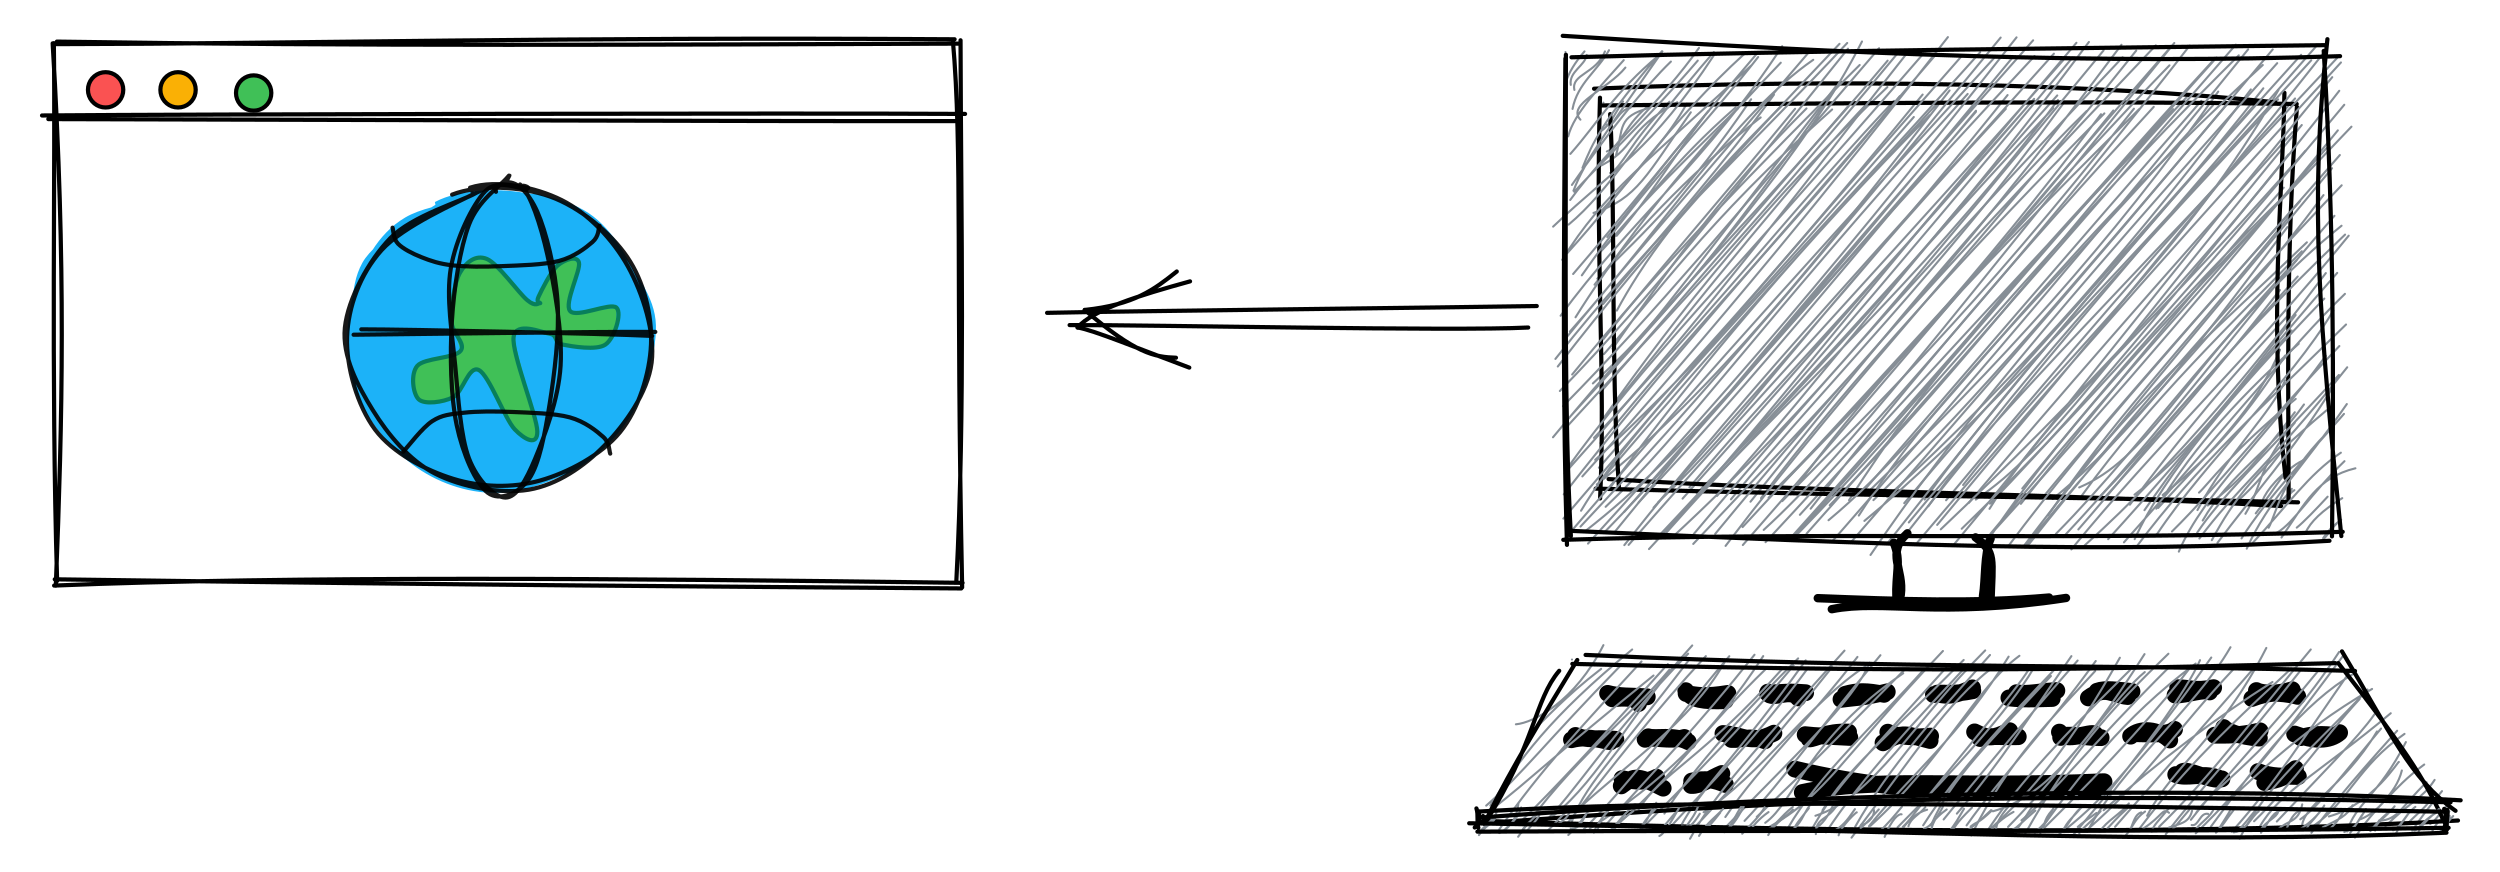 <svg version="1.1" xmlns="http://www.w3.org/2000/svg" viewBox="0 0 594.845 207.592" width="594.845" height="207.592">
  <!-- svg-source:excalidraw -->
  
  <defs>
    <style>
      @font-face {
        font-family: "Virgil";
        src: url("https://excalidraw.com/Virgil.woff2");
      }
      @font-face {
        font-family: "Cascadia";
        src: url("https://excalidraw.com/Cascadia.woff2");
      }
    </style>
  </defs>
  <g stroke-linecap="round"><g transform="translate(382.01 165.719) rotate(0 5.222 0.468)"><path d="M1.6 0.55 C3.35 0.39, 7.58 0.03, 7.87 1.68 M0.5 -0.74 C3.34 0.04, 5.83 -0.19, 9.94 0.08" stroke="#000000" stroke-width="4" fill="none"></path></g></g><g stroke-linecap="round"><g transform="translate(460.267 165.05) rotate(0 4.454 -0.491)"><path d="M-0.23 0.22 C2.37 -0.19, 2.45 1.63, 9.07 -1.38 M0.68 -0.13 C2.47 -0.21, 4.53 0.22, 9.14 -0.7" stroke="#000000" stroke-width="4" fill="none"></path></g></g><g stroke-linecap="round"><g transform="translate(420.135 165.05) rotate(0 4.948 0.316)"><path d="M0.4 -0.14 C1.59 1.66, 5.88 -1.4, 7.7 1.01 M0.5 -0.36 C2.64 0.1, 3.91 -0.68, 9.5 -0.23" stroke="#000000" stroke-width="4" fill="none"></path></g></g><g stroke-linecap="round"><g transform="translate(498.392 164.381) rotate(0 3.699 0.693)"><path d="M-1.49 1.68 C2.63 -1.36, 4.17 1.02, 7.87 1.35 M0.58 0.08 C2.46 -0.63, 5.49 -0.16, 8.89 0.14" stroke="#000000" stroke-width="4" fill="none"></path></g></g><g stroke-linecap="round"><g transform="translate(401.407 165.719) rotate(0 4.719 -0.168)"><path d="M-0.29 -1.38 C1.07 0.84, 3.99 1.19, 9.1 1 M-0.22 -0.7 C2.58 -0.25, 4.42 0.12, 9.73 -0.74" stroke="#000000" stroke-width="4" fill="none"></path></g></g><g stroke-linecap="round"><g transform="translate(479.664 165.05) rotate(0 4.035 0.262)"><path d="M-1.67 1.01 C2.16 1.49, 7.04 1.14, 8.64 1.15 M0.13 -0.23 C2.41 0.28, 6.14 -0.6, 9.74 -0.74" stroke="#000000" stroke-width="4" fill="none"></path></g></g><g stroke-linecap="round"><g transform="translate(439.532 165.05) rotate(0 4.013 0.436)"><path d="M-1.49 1.35 C1.86 0.9, 3.52 1.05, 9.52 -0.44 M-0.47 0.14 C2.47 -0.69, 4.59 -0.69, 8.75 0.16" stroke="#000000" stroke-width="4" fill="none"></path></g></g><g stroke-linecap="round"><g transform="translate(517.789 164.381) rotate(0 4.329 0.119)"><path d="M-0.26 1 C2.59 1.02, 6.78 -0.58, 7.96 0.26 M0.37 -0.74 C2.95 -0.77, 4.54 0.13, 8.92 -0.76" stroke="#000000" stroke-width="4" fill="none"></path></g></g><g stroke-linecap="round"><g transform="translate(536.517 165.05) rotate(0 4.736 0.106)"><path d="M-0.72 1.15 C3.64 -0.54, 5.57 0.16, 8.9 -0.94 M0.37 -0.74 C2.34 0.31, 5.45 -0.61, 10.19 0.64" stroke="#000000" stroke-width="4" fill="none"></path></g></g><g stroke-linecap="round"><g transform="translate(392.043 175.751) rotate(0 4.517 0.144)"><path d="M0.15 -0.44 C1.9 0.15, 6.15 -1.06, 9.64 0.73 M-0.61 0.16 C1.63 -0.61, 4.98 0.79, 8.72 -0.28" stroke="#000000" stroke-width="4" fill="none"></path></g></g><g stroke-linecap="round"><g transform="translate(375.322 175.751) rotate(0 3.871 -0.006)"><path d="M-1.41 0.26 C2.92 -0.9, 7.05 0.78, 7.89 0.75 M-0.45 -0.76 C2.9 0.61, 3.49 -0.32, 9.15 0.16" stroke="#000000" stroke-width="4" fill="none"></path></g></g><g stroke-linecap="round"><g transform="translate(470.3 175.083) rotate(0 4.725 -0.291)"><path d="M-0.47 -0.94 C2.87 0.71, 3.7 0.72, 7.88 -1.22 M0.83 0.64 C2.32 -0.13, 5.72 0.31, 9.92 0.2" stroke="#000000" stroke-width="4" fill="none"></path></g></g><g stroke-linecap="round"><g transform="translate(430.168 175.083) rotate(0 4.662 -0.088)"><path d="M0.28 0.73 C1.47 0.84, 4.4 -1.13, 9.68 -0.89 M-0.65 -0.28 C1.83 0.03, 4.65 0.07, 9.97 0.38" stroke="#000000" stroke-width="4" fill="none"></path></g></g><g stroke-linecap="round"><g transform="translate(508.425 174.414) rotate(0 3.756 0.396)"><path d="M-1.47 0.75 C0.86 -1.29, 5 -0.97, 7.84 1.66 M-0.22 0.16 C4 0.26, 7.5 0.44, 8.98 -0.87" stroke="#000000" stroke-width="4" fill="none"></path></g></g><g stroke-linecap="round"><g transform="translate(411.44 175.751) rotate(0 4.58 -0.395)"><path d="M-1.48 -1.22 C3.49 -0.97, 4.83 1.59, 10.64 -1.3 M0.55 0.2 C3.13 0.35, 4.67 -0.9, 8.49 0.51" stroke="#000000" stroke-width="4" fill="none"></path></g></g><g stroke-linecap="round"><g transform="translate(489.697 175.083) rotate(0 5.278 -0.23)"><path d="M0.32 -0.89 C1.66 1.78, 7.64 -1.17, 8.79 -0.43 M0.61 0.38 C2.59 -0.91, 5.06 0.47, 10.24 0.43" stroke="#000000" stroke-width="4" fill="none"></path></g></g><g stroke-linecap="round"><g transform="translate(449.565 175.083) rotate(0 4.14 0.396)"><path d="M-1.52 1.66 C3.48 -1.21, 3.83 -0.34, 9.68 1.11 M-0.38 -0.87 C2.14 0.43, 6.89 0.36, 9.8 0.06" stroke="#000000" stroke-width="4" fill="none"></path></g></g><g stroke-linecap="round"><g transform="translate(527.822 174.414) rotate(0 4.534 -0.041)"><path d="M1.28 -1.3 C1.79 -0.6, 5.04 0.94, 9.76 1.21 M-0.87 0.51 C4.06 0.61, 6.82 0.24, 9.94 -0.52" stroke="#000000" stroke-width="4" fill="none"></path></g></g><g stroke-linecap="round"><g transform="translate(546.55 175.083) rotate(0 4.779 0.029)"><path d="M-0.57 -0.43 C3.95 1.24, 7.68 1.34, 10.13 -0.76 M0.87 0.43 C2.38 -0.04, 4.45 -0.62, 8.59 -0.15" stroke="#000000" stroke-width="4" fill="none"></path></g></g><g stroke-linecap="round"><g transform="translate(402.076 185.784) rotate(0 4.386 -0.314)"><path d="M0.31 1.11 C2.56 1.26, 5.09 -0.72, 7.62 -1.74 M0.44 0.06 C3.89 -0.61, 5.86 -0.24, 8.46 0.87" stroke="#000000" stroke-width="4" fill="none"></path></g></g><g stroke-linecap="round"><g transform="translate(385.355 185.784) rotate(0 5.388 0.444)"><path d="M0.4 1.21 C3.36 -0.87, 3.44 -1.85, 10.38 1.75 M0.58 -0.52 C2.47 -0.16, 5.58 0.85, 8.8 -0.86" stroke="#000000" stroke-width="4" fill="none"></path></g></g><g stroke-linecap="round"><g transform="translate(518.458 184.447) rotate(0 4.729 0.004)"><path d="M0.76 -0.76 C1.62 -1.86, 7.74 1.63, 10.23 0.88 M-0.77 -0.15 C1.97 0.97, 5.18 -0.76, 9.34 0.64" stroke="#000000" stroke-width="4" fill="none"></path></g></g><g stroke-linecap="round"><g transform="translate(430.765 186.717) rotate(0 33.071 -0.934)"><path d="M-3.72 -3.72 C27.46 3.77, 52.46 1.38, 69.63 1.01 M-1.93 1.85 C15.77 -1.97, 33.9 0.87, 69.86 -0.72" stroke="#000000" stroke-width="4" fill="none"></path></g></g><g stroke-linecap="round"><g transform="translate(537.855 184.447) rotate(0 4.223 0.099)"><path d="M1.01 1.75 C3.3 1.05, 4.98 1.33, 8.32 -1.55 M-0.57 -0.86 C2.64 0.46, 5.55 0.17, 9.01 0.31" stroke="#000000" stroke-width="4" fill="none"></path></g></g><g stroke-linecap="round"><g transform="translate(352.864 194.17) rotate(0 115.972 -17.877)" fill-rule="evenodd"><path d="M21.17 -37.24 C21.17 -37.24, 21.17 -37.24, 21.17 -37.24 M21.17 -37.24 C21.17 -37.24, 21.17 -37.24, 21.17 -37.24 M7.83 -21.83 C12.08 -22.21, 21.89 -27.27, 28.65 -40.67 M11.85 -20.29 C14.82 -23.03, 19.27 -28.2, 28.11 -35.02 M1.75 -2.49 C8.38 -13.06, 15.86 -23.58, 35.49 -39.63 M0.76 -2.48 C9.12 -9.75, 15.36 -18.04, 32.58 -35.64 M1.6 -1.18 C12.62 -9.78, 13.85 -11.81, 40.57 -33.44 M3.86 3.19 C13.58 -10.84, 24.28 -22.28, 37.71 -36.77 M8.36 4.92 C21.08 -13.24, 34.9 -23.49, 44.34 -34.79 M9.22 1.09 C16.45 -6.02, 27.08 -17.3, 43.97 -36.17 M16.71 -0.03 C27.97 -9.09, 35.2 -24.63, 49.78 -40.59 M14.03 2.09 C22.24 -5.86, 28.7 -17.74, 48.81 -38.63 M20.77 2.42 C23.67 -6.84, 30.14 -12.43, 49.34 -37.58 M19.92 1.95 C30.8 -11.86, 40.69 -24.78, 53.02 -38.05 M21.81 -0.89 C34.35 -12.59, 49.31 -22.28, 57.41 -36.47 M24.01 3.1 C36.53 -9.24, 45.11 -22.29, 58.6 -38.03 M25.42 2.93 C42.17 -7.65, 54.94 -19.93, 66.67 -38.06 M29.5 1.79 C40.75 -10.79, 51.08 -21.37, 64.6 -38.38 M37.04 -1.57 C42.25 -10.06, 52.27 -13.67, 71.07 -34.88 M32.74 1.27 C44.75 -8.95, 53.06 -21.26, 67.53 -35.23 M43.16 -0.58 C44.84 -3.32, 52.12 -14.73, 74.98 -37.51 M37.78 3 C51.38 -10.8, 60.8 -20.19, 73.91 -35.79 M46.93 2.65 C51.31 -5.9, 60.86 -14.77, 76.78 -37.04 M43.45 3.82 C53.97 -7.67, 64.53 -17.86, 77.35 -35.24 M49.26 5.4 C55.08 -5.27, 64.44 -15.41, 86.01 -39.36 M49.9 3.17 C61.02 -8.54, 68.04 -16.73, 83.09 -35.44 M52.49 -0.91 C65.69 -9.38, 77.79 -27.09, 91 -35.62 M57.66 0.23 C66.24 -12.34, 77.8 -23.01, 89.09 -37.86 M57.45 2.95 C72.89 -13.17, 88.7 -27.72, 91.96 -36.51 M62.23 1.15 C71.65 -8.72, 79.17 -19.9, 94.56 -38.27 M67.15 1.61 C74.08 -3.31, 77.27 -18.41, 99.98 -33.97 M65.14 0.19 C77.7 -11.59, 86.23 -20.73, 100.4 -34.91 M67.86 2.72 C81.43 -4.67, 85.66 -14.23, 109.43 -39.27 M72.48 2.97 C79.91 -9.88, 93.44 -21.96, 105.01 -34.99 M80.78 -1.37 C86.64 -11.15, 94.84 -17.53, 114.37 -37.14 M77.99 3.59 C83.73 -6.91, 89.27 -11.98, 110.17 -35.27 M79.1 -0.07 C93.04 -4.51, 102.48 -22.52, 119.49 -39.41 M81.6 3.89 C90.4 -9.51, 103.76 -23.56, 115.42 -36.12 M87.69 5.14 C102.11 -13.79, 110.55 -27.26, 121.28 -35.36 M88.54 2.57 C96.8 -12.13, 108.17 -24.2, 120.63 -38.32 M92.18 2.33 C109.15 -13.01, 117.4 -30.69, 127.63 -38.13 M91.84 2.41 C101.2 -9.29, 113.57 -19, 125.06 -37.93 M98.62 2.7 C111.68 -10.38, 125.31 -25.43, 130.94 -35.05 M99.44 3.45 C112.38 -13.19, 126.66 -29.52, 129.92 -35 M106.57 2.26 C111.27 -8.87, 120.84 -17.88, 135.13 -33.31 M104.73 2.21 C113.11 -10.93, 125.33 -23.62, 136.8 -35.73 M112.75 -0.58 C122.65 -11.92, 131.59 -26.04, 140 -38.05 M109.6 0.81 C117.97 -9.49, 127.25 -20.82, 141.48 -37 M116.17 4.62 C125.07 -13.59, 136.32 -24.2, 145.67 -34.52 M115.06 2.22 C123.26 -9.38, 133.92 -20.46, 145.79 -36.89 M121.06 2.73 C130.48 -5.8, 139.64 -16.42, 151.53 -37.67 M119.57 4.17 C126.36 -6.19, 134.62 -15.7, 154.01 -34.81 M121.32 -1.13 C131.67 -4.02, 140.92 -12.6, 157.4 -38.53 M124.93 2.58 C139.4 -12.09, 151.39 -29.41, 157.46 -34.26 M128.91 4.35 C139.19 -14.13, 150.06 -26.16, 163.08 -38.62 M128.13 1.02 C136 -5.56, 143.97 -16.22, 163.52 -35.7 M132.8 3.02 C141.74 -9.22, 152.13 -23.3, 169.57 -36.28 M133.71 2.64 C149.5 -12.88, 161.88 -26.85, 168.22 -35.27 M140.13 4.86 C156.66 -14.63, 167.68 -30.2, 170.6 -37.09 M138.39 3.34 C148.26 -4.45, 157.28 -15.01, 173.28 -37.72 M143.82 3.66 C151.54 -11.36, 169.42 -25.51, 177.85 -40.17 M144.06 2.98 C157.1 -8.27, 165.47 -21.07, 178.71 -35.1 M147.67 -1.39 C160.98 -13.21, 174.68 -23.59, 187.84 -31.9 M150.39 2.56 C163.34 -12.2, 173.72 -24.07, 183.19 -34.94 M158.02 -0.07 C164.49 -12.41, 175.26 -18.18, 186.38 -40 M155.89 3.39 C163.82 -7, 169.33 -13.92, 191.9 -34.72 M160.88 2.53 C173.06 -9.19, 183.78 -23.92, 196.95 -39.63 M162.45 4.33 C170.44 -6.23, 179.95 -16.04, 194.4 -34.49 M169.51 -0.45 C172.71 -6.24, 187.94 -14.87, 203.7 -39.05 M168.43 0.89 C175.72 -8.48, 189.51 -23.13, 199 -34.89 M169.59 4.1 C182.21 -8, 193.3 -22.86, 204.55 -37.99 M173.18 2.53 C184.87 -13.34, 195.04 -26.77, 207.37 -34 M174.81 -1.22 C181.87 -7.47, 192.88 -19.39, 211.54 -30.24 M178.17 3.72 C188.79 -8.17, 195.96 -19.6, 206.26 -34.37 M180.03 5.38 C186.33 -7.52, 197.13 -15.57, 210.45 -30.11 M183.47 1.24 C192.88 -7.94, 199.92 -18.44, 208.6 -27.86 M184.87 2.46 C189.38 -5.6, 200.05 -11.05, 215.98 -24.46 M188.88 1.3 C198.78 -9.22, 208.42 -18.84, 212.11 -24.21 M194.88 2.99 C194.51 -2.36, 204.6 -6.59, 212.71 -20.13 M194.47 0.78 C198.71 -2.26, 202.27 -7.07, 213.68 -20.82 M197.11 3.98 C201.46 -1.6, 204.22 -5.54, 217.51 -20.3 M197.63 2.33 C206.02 -3.49, 208.13 -11.86, 219.26 -19.55 M201.27 0.1 C211.83 -2.83, 218.1 -13.62, 217.91 -12.85 M205.64 3.67 C207.34 -2.76, 213.12 -4.82, 219.58 -17.6 M207.47 5.13 C212.43 -2.52, 217.1 -4.83, 218.63 -10.84 M208.79 0.76 C213.86 -1.24, 215.73 -6.26, 223.95 -12.26 M214.73 2.43 C220.59 -3.43, 223.55 -4.11, 226.42 -8.6 M213.18 1.1 C217.71 1.04, 218.67 -2.49, 224.51 -8.03 M221.08 3.47 C223.42 0.08, 224.52 -1.44, 228.18 -5.93 M220.06 1.74 C221.85 -0.23, 224.98 -2.54, 225.98 -4.77 M225.88 3.55 C227.36 0.78, 228.08 0.89, 229.94 -1.14 M225.38 1.87 C226.75 0.99, 226.79 0.32, 229.45 -2.58" stroke="#868e96" stroke-width="0.5" fill="none"></path><path d="M1.57 1.59 C47.99 -1.57, 93.65 -6.46, 230.22 -3.28 M-0.04 1.15 C91.01 4.22, 180.55 4.17, 231.98 1.06 M231.4 -1.25 C220.57 -8.84, 215.72 -20.34, 204.38 -39.18 M228.76 1.5 C225.03 -6.67, 221.31 -13.79, 203.5 -36.39 M207.48 -34.52 C153.04 -36.14, 99.68 -34.89, 24.41 -38.34 M202.8 -36.38 C160.77 -35.44, 117.92 -33.67, 21.26 -36.21 M18.13 -34.56 C12.21 -27.56, 12.52 -17.37, 0.36 1.88 M22.43 -37.13 C15.16 -25.2, 6.47 -10.94, 1.29 -0.21 M0 0 C0 0, 0 0, 0 0 M0 0 C0 0, 0 0, 0 0" stroke="#000000" stroke-width="1" fill="none"></path></g></g><g stroke-linecap="round" transform="translate(351.577 192.473) rotate(0 115.379 2.341)"><path d="M0 0 C0 0, 0 0, 0 0 M0 0 C0 0, 0 0, 0 0 M0.32 6.23 C2.55 2.97, 4.5 3.67, 4.39 0.58 M0.54 5.42 C1.72 3.99, 4.31 2.13, 4.58 0.55 M5.15 5.74 C8.58 4.11, 9.38 1.23, 9.7 -1.23 M6.01 5.45 C7.73 3.45, 9.54 2.64, 10.37 -0.35 M10.67 5.03 C12.03 2.79, 15.47 1.15, 14.23 -0.22 M11.62 5.43 C13.25 3.2, 14.51 2.52, 14.97 0.63 M17.79 3.83 C17.18 4.44, 20.82 3.29, 21.8 0.94 M16.64 5.22 C17.61 4.3, 19.58 2.18, 21.6 0.06 M22.16 4.7 C23.78 4.74, 24.39 4, 25.88 1.18 M21.58 6.21 C23 4.89, 24.33 3.5, 26.38 0.46 M28.68 5.44 C28.39 3.19, 30.21 1.46, 31.06 0.52 M27.67 5.64 C28.41 3.2, 30.53 1.4, 31.22 -0.25 M31.67 4.97 C32.72 4.35, 33.71 2.25, 37.44 -1.09 M32.33 5.16 C33.09 3.69, 35.29 1.75, 37.07 0.5 M37.76 4.24 C40.13 4.29, 39.72 3.14, 42.5 -1.47 M38.51 5.26 C39.4 3.08, 41.03 1.39, 42.85 -0.55 M43.25 6.44 C44.6 5.83, 46.14 2.85, 47.88 -0.13 M43.08 5.35 C44.24 4.47, 46.37 1.54, 47.1 0.91 M48.62 3.92 C50.11 4.99, 51.21 3.78, 52.87 1.14 M49.03 5.18 C50.31 2.9, 51.49 2.05, 52.51 -0.72 M52.69 6.42 C54.33 3.43, 57.25 1.41, 58.4 -0.01 M53.84 4.99 C54.46 4.87, 55.81 3.36, 57.73 0.89 M58.72 5.55 C60.5 4.18, 60.98 1.94, 63.3 -1.43 M58.85 5.5 C61.27 3.42, 62.22 1.47, 63.32 -0.55 M62.96 5.9 C64.79 3.96, 67.47 1.37, 68.28 -0.41 M64.69 5.22 C65.42 4.33, 66.61 2.57, 69.22 0.75 M69.15 6.22 C70.91 3.05, 73.83 1.54, 75.04 0.17 M69.42 4.67 C70.57 4.26, 72.05 1.84, 75.01 -0.49 M74.34 5.38 C77.1 3.58, 77.32 1.48, 79.03 -0.84 M75.14 5.12 C75.61 3.68, 76.96 2.21, 78.81 -0.15 M80.48 5.99 C80.38 2.1, 83.11 2.8, 85.32 -0.63 M80.57 4.36 C80.94 4.34, 82.83 3.14, 84.58 -0.87 M85.9 6.28 C86.43 4.12, 90.39 0.45, 90.22 0.83 M84.8 5.27 C86.95 3.92, 87.63 3.16, 89.78 0.05 M91.31 3.74 C92.05 3.93, 94.44 2.35, 94.31 0.29 M91.14 4.56 C92.04 3.86, 93.67 2.11, 95.46 0.12 M96.85 6.66 C98.5 2.41, 100.28 1.04, 100.88 1.29 M95.46 5.59 C97.97 3.12, 99 1.85, 100.96 -0.53 M102.51 4.13 C103.08 2.1, 104.98 1.52, 106.54 -0.43 M101.16 4.29 C102.84 2.63, 104.4 0.88, 106.96 0.19 M107.96 5.54 C107.96 2.69, 110.6 0.69, 110.88 -1.16 M106.2 4.73 C108.35 3.9, 108.12 2.62, 111.61 0.13 M112.33 5.78 C114 4.06, 113.3 3.93, 117.63 -0.31 M111.82 5.85 C113.83 3.44, 114.39 2.17, 115.74 -0.03 M117.33 4.18 C119.07 2.79, 118.82 3.76, 122.36 0.38 M116.94 4.86 C118.24 3.78, 119.2 3.17, 122.18 0.29 M123.26 5.24 C123.57 3.48, 123.84 2.28, 126.72 -1.05 M121.83 5.5 C123.13 3.8, 124.82 2.2, 127.51 0.71 M127.45 4.79 C128.02 4.83, 129.73 2.93, 132.7 0.41 M127.66 5.48 C129.4 3.83, 130.73 1.06, 132.13 -0.69 M133.86 5.72 C135.15 4.14, 134.37 2.87, 136.75 0.24 M132.61 5.71 C133.7 4.34, 135.54 3.49, 137.05 -0.3 M138.13 6.23 C140.43 4.49, 141.78 0.61, 144.33 -0.78 M139.16 5.42 C140.45 2.66, 141.55 2.18, 143.48 -0.17 M142.8 4.28 C143.7 3.4, 145.71 2.11, 147.25 0.96 M143.15 5.79 C144.37 4.02, 145.91 3.26, 148.24 0.54 M147.96 5.49 C149.71 2.79, 152.97 1.23, 154.96 -1.3 M149.51 5.02 C150.85 3.64, 151.94 2.24, 154.5 -0.04 M155.22 5.17 C156.08 3.12, 156.45 1.23, 157.92 0.83 M154.3 6.2 C155.89 4.38, 156.28 2.4, 158.81 0.62 M158.45 4.63 C163.01 1.66, 162.94 -0.37, 164.51 0.92 M160.41 5.38 C160.87 3.81, 161.76 3.16, 164.62 -0.33 M164.5 4.43 C167.12 3.49, 169.27 3.39, 170 0.45 M165.26 5.02 C166.53 3.61, 167.68 2.12, 169.34 0.2 M169.9 3.84 C171.58 4.22, 171.85 0.78, 173.8 1.18 M170.85 4.88 C172.1 3.22, 174.67 1.59, 175.09 0.04 M176.06 5.31 C177.45 2.9, 178.53 1.46, 179.29 -0.07 M175.68 5.65 C177.42 3.91, 177.88 2.81, 179.86 0.31 M179.93 5.57 C182.98 5.16, 184.08 1.93, 185.86 0.56 M180.62 5.47 C182.98 3.15, 183.01 2.71, 185.54 -0.2 M186.4 5.66 C188.88 2.11, 189.35 0.59, 191.54 0.28 M186.36 4.93 C187.43 3.04, 190.25 1.98, 190.46 0.68 M190.55 4.8 C192.79 2.64, 195.36 3.29, 196.21 -1.08 M192.38 5 C193.25 2.78, 194.05 0.97, 196.02 0.17 M195.66 4.9 C198.88 2.74, 200.53 0.77, 201.45 -0.81 M197.14 5.02 C197.62 3.65, 198.17 3.52, 200.64 0.4 M201.08 4.39 C204.86 2.52, 206.97 1.61, 208.19 -0.86 M202.63 4.86 C204.18 3.6, 205.15 2.14, 206.35 0.03 M206.22 5.48 C209.39 4.37, 209.07 3.2, 210.89 0.86 M207.62 5.7 C208.64 4.29, 209.9 2.46, 211.39 0.03 M212.43 5.28 C213.33 3.99, 215.71 1.47, 217.62 0.1 M213.55 5.16 C213.48 3.24, 215.84 2.34, 218.19 -0.62 M218.55 5.83 C219.69 3.39, 219.42 4.05, 221.86 0.58 M217.83 5.09 C219.84 4.24, 220.72 1.27, 223.13 -0.49 M222.84 5.15 C223.8 5.16, 224.25 3.26, 228.16 0.85 M223.91 5.34 C224.99 3.16, 227.74 1.1, 228.75 0.02 M229.41 4.77 C230.25 4.72, 231.42 2.9, 231.27 1.61 M228.87 5.74 C229.54 4.3, 230.81 3.21, 232.13 1.7" stroke="#868e96" stroke-width="0.5" fill="none"></path><path d="M0.23 2.09 C88.88 -4.65, 180.98 -5.12, 233.9 -2.05 M0.42 0.62 C47.39 -2.09, 97.28 -1.6, 229.98 0.66 M229.99 -0.01 C230.42 1.19, 230.7 2.76, 229.85 5.11 M230.73 0.19 C231.01 1.51, 230.39 2.46, 230.66 4.88 M230.53 5.66 C165.19 8.52, 106.34 5.21, -2 3.41 M231.04 4.49 C155.84 5.7, 78.13 4.95, -0.04 5.41 M-0.68 4.42 C0.93 3.24, 0.15 3.17, 0.36 0.57 M0.18 4.49 C-0.25 3.29, 0.24 1.45, -0.28 -0.12" stroke="#000000" stroke-width="1" fill="none"></path></g><g stroke-linecap="round" transform="translate(381.509 24.421) rotate(0 81.768 46.653)"><path d="M0 0 C0 0, 0 0, 0 0 M0 0 C0 0, 0 0, 0 0 M0.61 5.22 C3.27 5.48, 3.04 2.02, 6.47 1.2 M-0.75 6.89 C1.73 5.33, 2.45 2.96, 4.67 -0.29 M3.02 12.46 C4.82 6.01, 3.25 3.37, 11.01 1.22 M0.82 11.62 C4.45 10.31, 5.03 4.93, 11.36 0.28 M-1.75 15.56 C8.1 11.09, 4.9 6.77, 17.58 -0.1 M1.61 16.74 C4.53 15.34, 6.09 9.74, 15.71 -0.21 M-2.36 26.24 C8.12 22.85, 10.32 17.13, 20.8 2.3 M-0.64 25.94 C8.4 15.94, 15.65 7.88, 19.81 0.28 M3.15 31.68 C11.03 22.58, 17.4 11.88, 23.9 3.39 M0.91 31.96 C7.39 24.49, 12.03 17.19, 24.99 1.99 M0.02 34.61 C9.14 24.18, 12.19 20.64, 32.01 1.35 M-0.93 35.76 C10.05 24.07, 16.06 14.61, 31.48 1.13 M-2.11 43.32 C8.25 29.4, 23.73 14.1, 37.42 3.52 M-1.44 41.88 C10.43 30.25, 20.1 21.21, 35.15 -0.8 M3.2 49.48 C8.79 39.13, 18.81 23.96, 43.2 0.01 M-0.06 47.91 C14.2 30.94, 29.19 14.02, 40.58 -1.89 M2.17 58.56 C18.19 35.76, 30.16 19.47, 48.32 1.38 M-0.05 56.34 C13.78 38.96, 23.29 28.64, 45.61 1.46 M1.94 63.45 C13.24 51.48, 20.96 40.55, 55.28 -3.83 M0.12 59.84 C11.42 47.24, 24.14 28.48, 54.42 1.63 M-2.5 66.81 C14.77 50.88, 27.13 36.34, 55.22 -3.35 M-0.88 69.13 C18.15 47.49, 35.45 27.09, 58.07 1.05 M0.12 74.96 C17.93 49.78, 38.91 23.47, 67.57 -3.7 M0.66 74.45 C23.17 46.11, 48.1 15.38, 63.59 -0.67 M-2.23 79.77 C28.55 46.86, 51.02 18.5, 69.17 -0.42 M-0.68 81.01 C20.32 54.83, 45.63 29.04, 70.51 -1.52 M-1.95 84.99 C18.7 66.22, 36.01 46.87, 73.86 3.42 M-1.07 86.87 C15.5 67.67, 33.17 50.34, 75.96 -1.92 M1.35 91.95 C22.34 63.29, 48.94 31.95, 77.67 2.96 M-0.84 90.21 C17.15 69.38, 34.23 48.98, 79.19 0.46 M-1.56 90.84 C26.13 68.75, 50.61 38.03, 82.37 -2.9 M0.53 96.17 C19.35 78.46, 34.37 55.95, 86.67 -2.07 M4.93 97.4 C35.91 62.49, 57.89 38.02, 88.65 2.16 M8.38 95.13 C35.35 66.35, 62 33.65, 88.65 1.93 M13.03 95.06 C34.15 75.2, 44.1 57.36, 95.74 1.49 M11.94 96.36 C43.48 61.2, 74.28 25.6, 96.17 -1.8 M20.47 91.53 C39.82 68.42, 56.74 52.03, 102.49 -0.89 M18.84 94.22 C49.66 59.8, 82.05 22.07, 101.71 0.03 M22.26 92.91 C53.42 61.39, 85.42 23.93, 107.06 1.3 M22.17 93.79 C51.08 63.94, 80.65 36.14, 108.16 -0.61 M27.03 93.58 C52.35 65.2, 74.99 34.81, 107.99 -1.71 M30.35 94.39 C52.97 66.86, 80.44 39.79, 109.47 0.15 M37.5 94.11 C58.07 66.6, 89.01 33.07, 119.2 2.56 M35 94.95 C62.09 61.15, 93.16 23.18, 114.99 1.99 M41.39 91.57 C62.14 70.91, 89.61 41, 118.39 2.76 M39.3 94 C64.4 68.68, 89.25 41.44, 121.33 1.87 M44.58 93.21 C60.01 71.91, 81.42 47.07, 127.44 1.59 M42.56 94.81 C64.52 72.29, 87.16 50.91, 126.23 1.44 M46.75 98.07 C78.32 63.24, 110.01 29.01, 135.38 2.14 M49.31 96.62 C73.33 65.77, 98.07 36.76, 130.95 1 M58.45 94.59 C76.94 65.53, 101.08 37.89, 135.53 1.54 M53.86 95.8 C87.57 61.36, 116.09 22.39, 138.8 -1.33 M60.77 98.25 C78.16 71.09, 99.8 51.12, 145.08 0.59 M61.34 93.05 C84.29 66.58, 111.66 34.61, 142.27 -0.43 M62.46 93.17 C94.22 62.28, 120.51 33.75, 146.29 -2.63 M64.25 94.58 C84.48 74.99, 102.87 54.17, 149.53 -0.94 M67.54 93.79 C100.07 64.22, 128.82 30.61, 154.05 -3.14 M71.58 95.3 C96.19 65.99, 124.95 35, 155.53 -0.16 M76.43 94.44 C100.43 61.44, 131.06 29.77, 157.02 -3.41 M77.32 96.02 C102.55 60.73, 131.35 31.03, 160.54 -0.78 M85.59 90.98 C109.71 59.95, 138.9 35.3, 160.62 -3 M81.54 94.61 C107.28 63.7, 136.04 30.25, 164.57 -0.99 M88.61 94.45 C106.24 82.61, 119.84 61.49, 166.17 5.33 M86.96 95.21 C107.63 70.75, 131.58 43.24, 163.98 7.01 M91.87 96.65 C106.92 72.45, 124.25 60.09, 167.05 11.45 M91.99 95.42 C119.18 67.33, 142.99 36.87, 163.01 12.34 M99.67 91.81 C118.58 68.89, 134.18 49.12, 163.24 21 M99.33 95.46 C122.1 66.72, 147.81 36.11, 161.87 20.23 M105.8 98.19 C121.65 75.22, 133.31 63.72, 163.03 27.3 M104.99 93.4 C116.86 78.99, 132.38 61.04, 165.77 23.42 M110.73 91.71 C125.65 71.24, 148.02 51.92, 167.38 33.24 M106.89 94.31 C126.05 78.72, 140.31 59.11, 162.76 29.61 M113.21 91.56 C129.19 84.77, 136.15 67.52, 164.89 37.56 M113.88 93.44 C130.07 71.06, 149.99 52.06, 166.18 35.37 M119.36 93.87 C136.46 75.21, 153.54 54.13, 160.96 44.59 M118.35 93.49 C127.08 84.65, 137.55 71.81, 165.21 41.37 M126.37 93.28 C140.62 82.51, 152.98 65.54, 164.71 50.53 M125.27 95.66 C133.65 84.77, 142.69 72.32, 163.24 50.28 M131.55 96.61 C138.52 84.87, 148.7 72.3, 165.44 57.37 M128.74 96.97 C135.16 87.8, 142.41 77.42, 163.76 54.21 M132 96.44 C145.37 81.85, 155.37 72.74, 160.99 58.8 M133.07 93.36 C145.32 83.71, 154.2 72.95, 162.17 60.2 M141.72 92.79 C143.73 91.03, 149.39 83.01, 164.73 70.49 M141.35 96.94 C148.67 83.24, 159.2 73.55, 162.21 66.06 M142.6 99.43 C148.75 88.61, 159.5 82.18, 166.69 71.82 M143.81 95.86 C151.1 90.21, 155.09 86.17, 164.51 73.67 M152.76 97.83 C156.87 91.11, 155.71 86.55, 164.5 76.16 M149.73 95.81 C153.26 92.81, 156.94 89.17, 163 80.81 M155.22 97.73 C160.38 91.23, 161.58 87.44, 166.53 85.1 M156.65 95.42 C156.83 93.76, 159.59 89.53, 164.5 86.31 M161.73 95.59 C162.66 94.56, 162.86 93.16, 164.41 92.21 M160.89 95.28 C161.87 94.14, 162.31 93.94, 163.8 91.89" stroke="#868e96" stroke-width="0.5" fill="none"></path><path d="M-2.22 -3.31 C56.1 -5.87, 117.18 -4.43, 159.86 -0.09 M-0.75 0.67 C61.61 0.06, 119.42 -0.42, 164.96 0.32 M162.04 -2.35 C161.71 22.02, 158.13 51.99, 162.31 89.31 M165.02 1.04 C162.27 34.74, 163.03 70.89, 163.05 94.71 M161.25 95.99 C111.29 93.03, 50.01 92.75, 1.24 89.57 M165.28 95.1 C116.77 93.85, 69.57 93.8, -1.83 91.84 M3.68 91.33 C1.72 61.21, 2.91 27.81, 1.61 2.73 M-0.78 94.17 C0.57 65.13, -1.94 36.86, -0.81 -1.17" stroke="#000000" stroke-width="1" fill="none"></path></g><g stroke-linecap="round" transform="translate(372.479 12.382) rotate(0 90.798 57.689)"><path d="M0 0 C0 0, 0 0, 0 0 M0 0 C0 0, 0 0, 0 0 M1.27 7.81 C0.78 4.67, 4.74 3.19, 5.06 0.69 M0.15 7.13 C0.75 4.93, 2.31 2.44, 4.53 -0.15 M2.13 9.01 C1.3 5.23, 7.33 5.18, 9.4 -0.15 M1.69 13.53 C2.88 7.39, 7.67 4.46, 10.36 -0.44 M3.56 16.09 C0.11 12.44, 10.11 8.88, 14.26 3.7 M0.65 20.07 C2.01 14.6, 8.28 8.24, 13.87 1.93 M4.05 27.56 C6.34 21.88, 8.58 16.5, 22.98 -0.2 M1.18 24.23 C7.78 16.79, 11.68 9.49, 22.38 0.66 M1.91 33 C4.71 25.7, 9.67 19.07, 23.06 -0.14 M1.54 31.62 C10.39 18.78, 19 8.18, 25.09 2.27 M2.1 33.24 C7.55 27.24, 20.28 15.15, 31.48 2.04 M1.13 35.2 C9.82 23.3, 23.08 11.44, 31.77 -0.98 M-2.93 41.54 C11.76 27.55, 20.23 23.7, 35.48 0.54 M0.75 41.06 C10.4 33.04, 17.18 20.86, 35.3 0.02 M-0.76 49.44 C9.03 33.47, 19.8 25.87, 44.21 3.2 M0.42 47.87 C14.27 32.65, 24.89 16.55, 42.68 0.34 M3.9 53.13 C18.15 32.68, 35.23 14.9, 45.85 1.19 M1.83 52.81 C12.39 40.63, 24.74 24.82, 45.61 0.31 M2.4 63.11 C10.04 50.92, 24.36 30.4, 51.23 2.54 M-1.15 62.75 C14.55 41.08, 34.1 25.52, 51.57 -1.39 M1.06 66.51 C22.72 42.28, 40.5 14.61, 58.96 1.85 M-0.01 68.22 C12.54 52.75, 27.18 36.04, 58.37 -0.48 M-2.39 73.02 C20.03 44.45, 46.44 20, 67.04 -2.15 M-1.82 74.82 C21.41 44.68, 45.49 18.79, 65.21 -1.95 M1.6 76.73 C22.26 51.28, 46.98 25.94, 70.01 3.08 M-1.33 80.65 C20.18 58.64, 39.2 33.91, 67.23 -0.8 M1.33 86.51 C31.5 53.48, 57.62 23.21, 70.56 -2.51 M-0.58 84.27 C21.48 61.87, 39.68 39.77, 74.63 -0.91 M-2.96 91.66 C22.07 61.23, 45.11 39.51, 76.66 2.05 M-0.36 89.9 C19.78 67.86, 41.92 45.21, 79.14 0.17 M-0.18 100.24 C34.08 62.18, 62.18 24.24, 81.18 0.39 M0.23 99.3 C17.99 74.56, 38.69 54.06, 85.16 0.39 M4.02 100.97 C34.75 66.88, 65.62 29.1, 91 -3.55 M-0.4 105.25 C24.06 73.91, 49.06 46.31, 88.3 0.42 M3.71 109.14 C16.3 88.11, 40.54 64.83, 98.68 0.05 M-0.49 111.01 C23.58 83, 47.8 53.68, 94.41 0.81 M3.58 112.91 C39.13 75.25, 79.99 25.16, 103.55 -3.44 M-0.49 116.2 C34.01 75.86, 68.06 38.55, 102.2 1.2 M5.37 116.96 C30.85 88.8, 55.4 62.52, 107.33 -3.49 M4.72 113.99 C29.06 95.02, 50 69.12, 106.26 1.46 M11.72 114.19 C42.49 76.28, 72.18 41.31, 111.28 -2.79 M9.15 114.39 C31.76 91.33, 50.93 65.92, 111.63 0.95 M15.03 117.27 C48.51 78.93, 78.55 47.43, 119.14 1.14 M14.01 117.32 C45.61 77.41, 78.72 42.38, 116.22 0.39 M19.88 118.26 C43.94 92.63, 61.53 68.52, 121.58 -2.2 M21.55 115.83 C46.62 89.37, 69.65 62.35, 120.63 1.34 M24.09 114.27 C53.17 81.49, 81.59 55.22, 124.55 -2.39 M25.57 115.32 C58.62 84.83, 84.6 52.2, 128.04 -0.38 M30.41 117.04 C61.35 84.23, 90.71 54.08, 132.3 -1.73 M30.53 114.68 C65.32 73.29, 98.58 37.4, 132.56 1.26 M35.63 114.65 C63.92 80.25, 95.23 45.93, 140.47 -1.59 M38.1 117.51 C68.75 77.03, 103.23 40.52, 135.81 -0.34 M42.15 113.03 C83.48 68.61, 119.62 28.09, 143.72 3.17 M42.21 117.3 C76.07 78.73, 107.65 40.27, 144.02 -1.19 M47.17 113.7 C67.93 94.66, 89.66 65.64, 144.87 -2.15 M47.61 116.62 C82.92 78.79, 117.54 38.3, 148.54 -1.53 M54.31 115.28 C91.24 75.24, 120.64 38.27, 154.54 1.55 M52.96 116.29 C83.01 82.93, 110.83 50.34, 154.92 1.33 M54.69 115.23 C83.35 86.08, 111.67 49.01, 160.21 0.79 M57.37 114.6 C96.92 70.27, 138.48 22.32, 159.51 -1.76 M62.6 111.4 C88.64 89.82, 111.83 52.58, 165.92 3.09 M63.46 116.46 C98.57 76.34, 132.57 36.47, 162.44 -0.64 M72.59 119.66 C92.18 90.84, 115.1 63.29, 169.35 2.65 M67.94 116.63 C91.99 88.82, 115.42 62.68, 168.29 -0.62 M71.13 111.56 C92.5 94.03, 120.37 64.61, 177.45 1.97 M76.65 116.84 C102.25 84.34, 128.31 52.3, 175.05 0.66 M81.7 111.93 C105.31 83.17, 136.22 52.3, 183.59 1.43 M79.14 117.08 C109.87 77.91, 141.63 40.74, 178.75 -1.51 M88.45 112.51 C117.38 77.71, 149.03 39.97, 181.18 -0.77 M83.75 116.67 C117.98 76.1, 155.51 34.12, 184.52 2.48 M89.3 113.57 C121.05 83.42, 151.98 50.93, 184.12 9.22 M92.12 117.56 C112.55 93.12, 133.84 65.15, 182.45 5.98 M99.57 117.55 C120.83 85.56, 146.86 60.01, 187.02 17.76 M94.29 113.43 C120.89 87.7, 149.82 55.15, 185.31 12.55 M101.1 114.66 C122.96 88.24, 141.58 67.03, 181.09 22.88 M99.26 116.91 C119.83 94.2, 143.61 67.95, 183.78 18.64 M109.25 117.29 C128.58 91.83, 146.17 71.38, 182.4 27.65 M105.39 117.54 C125.32 90.87, 148.67 65.36, 184.26 24.51 M109.26 117.85 C129.96 91.57, 156.71 65.81, 180.37 34.04 M110.24 117.16 C135.76 84.98, 162.37 55.01, 184.69 31.71 M116.69 114.66 C139.65 91.39, 158.62 62.26, 184.66 41.33 M118.44 115.41 C141.93 90.44, 160.81 64.35, 182.97 38.97 M120.37 118.34 C140.29 93.89, 163.65 71.71, 186.36 43.7 M122.04 113.59 C139.3 93.86, 152.3 75.17, 185.5 43.44 M123.53 117.4 C145.63 97.66, 166.43 71.86, 180.92 52.6 M129.13 115.91 C149.71 93.39, 169.1 68.98, 183.63 52.55 M135.44 115.9 C142.45 100.5, 158.56 81.54, 180.56 58.66 M132.89 116.66 C154.3 92.81, 172.77 69.75, 185.47 57.54 M140.52 115.06 C152.86 96.47, 172.3 79.04, 182.7 61.53 M136.11 117.39 C150.08 98.67, 166.04 84.16, 185.73 64.83 M145.95 118.87 C151.77 105.05, 167.33 91.04, 180.9 72.28 M144.32 114.08 C155.48 103.12, 166.45 88.56, 184.14 69.96 M150.84 115.75 C159.42 104.14, 167.61 98.2, 186.01 75.01 M150.29 114.4 C155.66 106.34, 164.38 97.96, 184.03 76.84 M153.8 116.14 C158.93 106.62, 164.34 99.35, 181.1 85.24 M155.14 116.78 C163.21 105.9, 173.26 94.91, 182.68 79.6 M162.11 118.16 C167.21 106.73, 175.17 99.25, 185.92 83.76 M160.87 115.72 C166.44 106.65, 178.81 93.59, 185.24 86.1 M167.32 113.18 C169.05 110.17, 170.12 101.75, 181.26 90.53 M163.44 116.88 C171.8 107.94, 176.73 100.55, 184.5 95.33 M170.38 115.51 C176.04 107.27, 178.89 101.25, 187.96 99.04 M169.33 114.35 C173.43 111.95, 177.33 105.09, 185.36 97.35 M174.01 113.16 C175.53 111.97, 178.83 108.55, 181.35 105.8 M176.15 114.31 C177.15 111.9, 180.11 109.01, 184.83 106.15 M180.29 115.67 C180.8 114.97, 181.53 113.52, 184.57 111.3 M180.11 116.14 C181.51 114.87, 182.51 113.01, 183.47 112.26" stroke="#868e96" stroke-width="0.5" fill="none"></path><path d="M-0.64 -3.86 C69.34 0.59, 127.6 2.92, 184.31 0.98 M1.44 1.25 C60.18 -0.45, 123.62 -0.9, 180.97 -1.64 M181.3 -3.06 C176.86 36.34, 179.51 65.05, 184.61 115.17 M180.42 -0.27 C182.9 40.22, 182.82 80.12, 182.39 115.24 M184.94 114.16 C119.54 116.32, 63.44 114.08, -0.51 116.06 M181.79 116.29 C129.1 119.5, 74.87 117.17, 1.28 113.93 M0.36 117.26 C-0.57 86.41, -0.51 55.26, -0.01 1.54 M1.29 115.16 C-0.32 84.98, 0.09 54.45, 0.11 0.64" stroke="#000000" stroke-width="1" fill="none"></path></g><g stroke-linecap="round"><g transform="translate(451.237 128.597) rotate(0 0.979 5.911)"><path d="M2.6 -1.7 C-2.63 2.99, 1.86 6.79, 1.02 12.99 M-0.64 0.54 C1.2 4.91, -0.24 8.22, -0.01 13.52" stroke="#000000" stroke-width="2" fill="none"></path></g></g><g stroke-linecap="round"><g transform="translate(472.641 127.928) rotate(0 -0.672 8.005)"><path d="M-2.58 -0.06 C2.17 3.55, 1.28 4.66, 0.94 16.07 M1 0.23 C-0.57 3.94, -0.14 9.66, -0.82 13.94" stroke="#000000" stroke-width="2" fill="none"></path></g></g><g stroke-linecap="round"><g transform="translate(433.14 143.967) rotate(0 28.906 -0.404)"><path d="M2.72 0.98 C14.85 -1.44, 28.14 2.98, 58.44 -1.69 M-0.62 -1.64 C18.92 -0.88, 36.71 -0.23, 54.4 -1.79" stroke="#000000" stroke-width="2" fill="none"></path></g></g><g stroke-linecap="round" transform="translate(13.39 10) rotate(0 107.385 64.269)"><path d="M-0.12 0.5 C58.22 0.42, 119.9 -1.28, 213.74 -0.65 M0.15 -0.1 C71.86 1.03, 142.28 0.64, 214.75 0.38 M213.32 -0.55 C215.66 25.84, 214.01 54.6, 215.54 129.76 M215.16 -0.41 C215.26 44.16, 216.29 87.35, 214.16 128.28 M215.33 130.01 C157.43 129.56, 103.12 129.29, -0.36 127.84 M215.64 128.68 C134.88 127.59, 54.91 127.02, -0.51 129.33 M-0.11 129.37 C1.49 88.85, 2.32 53.88, -0.86 0.32 M0.2 128.22 C-1.28 78.66, -0.16 28.48, -0.58 0.27" stroke="#000000" stroke-width="1" fill="none"></path></g><g stroke-linecap="round"><g transform="translate(11.584 27.997) rotate(0 108.23 -0.075)"><path d="M-0.08 0.34 C35.73 0.4, 179.45 0.92, 215.69 0.81 M-1.58 -0.52 C34.54 -0.84, 181.59 -1.11, 218.04 -0.89" stroke="#000000" stroke-width="1" fill="none"></path></g></g><g stroke-linecap="round" transform="translate(20.928 17.174) rotate(0 4.2 4.2)"><path d="M8.4 4.2 C8.4 4.44, 8.38 4.69, 8.34 4.93 C8.29 5.17, 8.23 5.41, 8.15 5.64 C8.06 5.87, 7.96 6.09, 7.84 6.3 C7.72 6.51, 7.57 6.71, 7.42 6.9 C7.26 7.09, 7.09 7.26, 6.9 7.42 C6.71 7.57, 6.51 7.72, 6.3 7.84 C6.09 7.96, 5.87 8.06, 5.64 8.15 C5.41 8.23, 5.17 8.29, 4.93 8.34 C4.69 8.38, 4.44 8.4, 4.2 8.4 C3.96 8.4, 3.71 8.38, 3.47 8.34 C3.23 8.29, 2.99 8.23, 2.76 8.15 C2.54 8.06, 2.31 7.96, 2.1 7.84 C1.89 7.72, 1.69 7.57, 1.5 7.42 C1.31 7.26, 1.14 7.09, 0.98 6.9 C0.83 6.71, 0.68 6.51, 0.56 6.3 C0.44 6.09, 0.34 5.87, 0.25 5.64 C0.17 5.41, 0.11 5.17, 0.06 4.93 C0.02 4.69, 0 4.44, 0 4.2 C0 3.96, 0.02 3.71, 0.06 3.47 C0.11 3.23, 0.17 2.99, 0.25 2.76 C0.34 2.54, 0.44 2.31, 0.56 2.1 C0.68 1.89, 0.83 1.69, 0.98 1.5 C1.14 1.31, 1.31 1.14, 1.5 0.98 C1.69 0.83, 1.89 0.68, 2.1 0.56 C2.31 0.44, 2.54 0.34, 2.76 0.25 C2.99 0.17, 3.23 0.11, 3.47 0.06 C3.71 0.02, 3.96 0, 4.2 0 C4.44 0, 4.69 0.02, 4.93 0.06 C5.17 0.11, 5.41 0.17, 5.64 0.25 C5.87 0.34, 6.09 0.44, 6.3 0.56 C6.51 0.68, 6.71 0.83, 6.9 0.98 C7.09 1.14, 7.26 1.31, 7.42 1.5 C7.57 1.69, 7.72 1.89, 7.84 2.1 C7.96 2.31, 8.06 2.54, 8.15 2.76 C8.23 2.99, 8.29 3.23, 8.34 3.47 C8.38 3.71, 8.39 4.08, 8.4 4.2 C8.41 4.32, 8.41 4.08, 8.4 4.2" stroke="none" stroke-width="0" fill="#fa5252"></path><path d="M8.4 4.2 C8.4 4.44, 8.38 4.69, 8.34 4.93 C8.29 5.17, 8.23 5.41, 8.15 5.64 C8.06 5.87, 7.96 6.09, 7.84 6.3 C7.72 6.51, 7.57 6.71, 7.42 6.9 C7.26 7.09, 7.09 7.26, 6.9 7.42 C6.71 7.57, 6.51 7.72, 6.3 7.84 C6.09 7.96, 5.87 8.06, 5.64 8.15 C5.41 8.23, 5.17 8.29, 4.93 8.34 C4.69 8.38, 4.44 8.4, 4.2 8.4 C3.96 8.4, 3.71 8.38, 3.47 8.34 C3.23 8.29, 2.99 8.23, 2.76 8.15 C2.54 8.06, 2.31 7.96, 2.1 7.84 C1.89 7.72, 1.69 7.57, 1.5 7.42 C1.31 7.26, 1.14 7.09, 0.98 6.9 C0.83 6.71, 0.68 6.51, 0.56 6.3 C0.44 6.09, 0.34 5.87, 0.25 5.64 C0.17 5.41, 0.11 5.17, 0.06 4.93 C0.02 4.69, 0 4.44, 0 4.2 C0 3.96, 0.02 3.71, 0.06 3.47 C0.11 3.23, 0.17 2.99, 0.25 2.76 C0.34 2.54, 0.44 2.31, 0.56 2.1 C0.68 1.89, 0.83 1.69, 0.98 1.5 C1.14 1.31, 1.31 1.14, 1.5 0.98 C1.69 0.83, 1.89 0.68, 2.1 0.56 C2.31 0.44, 2.54 0.34, 2.76 0.25 C2.99 0.17, 3.23 0.11, 3.47 0.06 C3.71 0.02, 3.96 0, 4.2 0 C4.44 0, 4.69 0.02, 4.93 0.06 C5.17 0.11, 5.41 0.17, 5.64 0.25 C5.87 0.34, 6.09 0.44, 6.3 0.56 C6.51 0.68, 6.71 0.83, 6.9 0.98 C7.09 1.14, 7.26 1.31, 7.42 1.5 C7.57 1.69, 7.72 1.89, 7.84 2.1 C7.96 2.31, 8.06 2.54, 8.15 2.76 C8.23 2.99, 8.29 3.23, 8.34 3.47 C8.38 3.71, 8.39 4.08, 8.4 4.2 C8.41 4.32, 8.41 4.08, 8.4 4.2" stroke="#000000" stroke-width="1" fill="none"></path></g><g stroke-linecap="round" transform="translate(38.163 17.174) rotate(0 4.2 4.2)"><path d="M8.4 4.2 C8.4 4.44, 8.38 4.69, 8.34 4.93 C8.29 5.17, 8.23 5.41, 8.15 5.64 C8.06 5.87, 7.96 6.09, 7.84 6.3 C7.72 6.51, 7.57 6.71, 7.42 6.9 C7.26 7.09, 7.09 7.26, 6.9 7.42 C6.71 7.57, 6.51 7.72, 6.3 7.84 C6.09 7.96, 5.87 8.06, 5.64 8.15 C5.41 8.23, 5.17 8.29, 4.93 8.34 C4.69 8.38, 4.44 8.4, 4.2 8.4 C3.96 8.4, 3.71 8.38, 3.47 8.34 C3.23 8.29, 2.99 8.23, 2.76 8.15 C2.54 8.06, 2.31 7.96, 2.1 7.84 C1.89 7.72, 1.69 7.57, 1.5 7.42 C1.31 7.26, 1.14 7.09, 0.98 6.9 C0.83 6.71, 0.68 6.51, 0.56 6.3 C0.44 6.09, 0.34 5.87, 0.25 5.64 C0.17 5.41, 0.11 5.17, 0.06 4.93 C0.02 4.69, 0 4.44, 0 4.2 C0 3.96, 0.02 3.71, 0.06 3.47 C0.11 3.23, 0.17 2.99, 0.25 2.76 C0.34 2.54, 0.44 2.31, 0.56 2.1 C0.68 1.89, 0.83 1.69, 0.98 1.5 C1.14 1.31, 1.31 1.14, 1.5 0.98 C1.69 0.83, 1.89 0.68, 2.1 0.56 C2.31 0.44, 2.54 0.34, 2.76 0.25 C2.99 0.17, 3.23 0.11, 3.47 0.06 C3.71 0.02, 3.96 0, 4.2 0 C4.44 0, 4.69 0.02, 4.93 0.06 C5.17 0.11, 5.41 0.17, 5.64 0.25 C5.87 0.34, 6.09 0.44, 6.3 0.56 C6.51 0.68, 6.71 0.83, 6.9 0.98 C7.09 1.14, 7.26 1.31, 7.42 1.5 C7.57 1.69, 7.72 1.89, 7.84 2.1 C7.96 2.31, 8.06 2.54, 8.15 2.76 C8.23 2.99, 8.29 3.23, 8.34 3.47 C8.38 3.71, 8.39 4.08, 8.4 4.2 C8.41 4.32, 8.41 4.08, 8.4 4.2" stroke="none" stroke-width="0" fill="#fab005"></path><path d="M8.4 4.2 C8.4 4.44, 8.38 4.69, 8.34 4.93 C8.29 5.17, 8.23 5.41, 8.15 5.64 C8.06 5.87, 7.96 6.09, 7.84 6.3 C7.72 6.51, 7.57 6.71, 7.42 6.9 C7.26 7.09, 7.09 7.26, 6.9 7.42 C6.71 7.57, 6.51 7.72, 6.3 7.84 C6.09 7.96, 5.87 8.06, 5.64 8.15 C5.41 8.23, 5.17 8.29, 4.93 8.34 C4.69 8.38, 4.44 8.4, 4.2 8.4 C3.96 8.4, 3.71 8.38, 3.47 8.34 C3.23 8.29, 2.99 8.23, 2.76 8.15 C2.54 8.06, 2.31 7.96, 2.1 7.84 C1.89 7.72, 1.69 7.57, 1.5 7.42 C1.31 7.26, 1.14 7.09, 0.98 6.9 C0.83 6.71, 0.68 6.51, 0.56 6.3 C0.44 6.09, 0.34 5.87, 0.25 5.64 C0.17 5.41, 0.11 5.17, 0.06 4.93 C0.02 4.69, 0 4.44, 0 4.2 C0 3.96, 0.02 3.71, 0.06 3.47 C0.11 3.23, 0.17 2.99, 0.25 2.76 C0.34 2.54, 0.44 2.31, 0.56 2.1 C0.68 1.89, 0.83 1.69, 0.98 1.5 C1.14 1.31, 1.31 1.14, 1.5 0.98 C1.69 0.83, 1.89 0.68, 2.1 0.56 C2.31 0.44, 2.54 0.34, 2.76 0.25 C2.99 0.17, 3.23 0.11, 3.47 0.06 C3.71 0.02, 3.96 0, 4.2 0 C4.44 0, 4.69 0.02, 4.93 0.06 C5.17 0.11, 5.41 0.17, 5.64 0.25 C5.87 0.34, 6.09 0.44, 6.3 0.56 C6.51 0.68, 6.71 0.83, 6.9 0.98 C7.09 1.14, 7.26 1.31, 7.42 1.5 C7.57 1.69, 7.72 1.89, 7.84 2.1 C7.96 2.31, 8.06 2.54, 8.15 2.76 C8.23 2.99, 8.29 3.23, 8.34 3.47 C8.38 3.71, 8.39 4.08, 8.4 4.2 C8.41 4.32, 8.41 4.08, 8.4 4.2" stroke="#000000" stroke-width="1" fill="none"></path></g><g stroke-linecap="round" transform="translate(56.155 17.931) rotate(0 4.2 4.2)"><path d="M8.4 4.2 C8.4 4.44, 8.38 4.69, 8.34 4.93 C8.29 5.17, 8.23 5.41, 8.15 5.64 C8.06 5.87, 7.96 6.09, 7.84 6.3 C7.72 6.51, 7.57 6.71, 7.42 6.9 C7.26 7.09, 7.09 7.26, 6.9 7.42 C6.71 7.57, 6.51 7.72, 6.3 7.84 C6.09 7.96, 5.87 8.06, 5.64 8.15 C5.41 8.23, 5.17 8.29, 4.93 8.34 C4.69 8.38, 4.44 8.4, 4.2 8.4 C3.96 8.4, 3.71 8.38, 3.47 8.34 C3.23 8.29, 2.99 8.23, 2.76 8.15 C2.54 8.06, 2.31 7.96, 2.1 7.84 C1.89 7.72, 1.69 7.57, 1.5 7.42 C1.31 7.26, 1.14 7.09, 0.98 6.9 C0.83 6.71, 0.68 6.51, 0.56 6.3 C0.44 6.09, 0.34 5.87, 0.25 5.64 C0.17 5.41, 0.11 5.17, 0.06 4.93 C0.02 4.69, 0 4.44, 0 4.2 C0 3.96, 0.02 3.71, 0.06 3.47 C0.11 3.23, 0.17 2.99, 0.25 2.76 C0.34 2.54, 0.44 2.31, 0.56 2.1 C0.68 1.89, 0.83 1.69, 0.98 1.5 C1.14 1.31, 1.31 1.14, 1.5 0.98 C1.69 0.83, 1.89 0.68, 2.1 0.56 C2.31 0.44, 2.54 0.34, 2.76 0.25 C2.99 0.17, 3.23 0.11, 3.47 0.06 C3.71 0.02, 3.96 0, 4.2 0 C4.44 0, 4.69 0.02, 4.93 0.06 C5.17 0.11, 5.41 0.17, 5.64 0.25 C5.87 0.34, 6.09 0.44, 6.3 0.56 C6.51 0.68, 6.71 0.83, 6.9 0.98 C7.09 1.14, 7.26 1.31, 7.42 1.5 C7.57 1.69, 7.72 1.89, 7.84 2.1 C7.96 2.31, 8.06 2.54, 8.15 2.76 C8.23 2.99, 8.29 3.23, 8.34 3.47 C8.38 3.71, 8.39 4.08, 8.4 4.2 C8.41 4.32, 8.41 4.08, 8.4 4.2" stroke="none" stroke-width="0" fill="#40c057"></path><path d="M8.4 4.2 C8.4 4.44, 8.38 4.69, 8.34 4.93 C8.29 5.17, 8.23 5.41, 8.15 5.64 C8.06 5.87, 7.96 6.09, 7.84 6.3 C7.72 6.51, 7.57 6.71, 7.42 6.9 C7.26 7.09, 7.09 7.26, 6.9 7.42 C6.71 7.57, 6.51 7.72, 6.3 7.84 C6.09 7.96, 5.87 8.06, 5.64 8.15 C5.41 8.23, 5.17 8.29, 4.93 8.34 C4.69 8.38, 4.44 8.4, 4.2 8.4 C3.96 8.4, 3.71 8.38, 3.47 8.34 C3.23 8.29, 2.99 8.23, 2.76 8.15 C2.54 8.06, 2.31 7.96, 2.1 7.84 C1.89 7.72, 1.69 7.57, 1.5 7.42 C1.31 7.26, 1.14 7.09, 0.98 6.9 C0.83 6.71, 0.68 6.51, 0.56 6.3 C0.44 6.09, 0.34 5.87, 0.25 5.64 C0.17 5.41, 0.11 5.17, 0.06 4.93 C0.02 4.69, 0 4.44, 0 4.2 C0 3.96, 0.02 3.71, 0.06 3.47 C0.11 3.23, 0.17 2.99, 0.25 2.76 C0.34 2.54, 0.44 2.31, 0.56 2.1 C0.68 1.89, 0.83 1.69, 0.98 1.5 C1.14 1.31, 1.31 1.14, 1.5 0.98 C1.69 0.83, 1.89 0.68, 2.1 0.56 C2.31 0.44, 2.54 0.34, 2.76 0.25 C2.99 0.17, 3.23 0.11, 3.47 0.06 C3.71 0.02, 3.96 0, 4.2 0 C4.44 0, 4.69 0.02, 4.93 0.06 C5.17 0.11, 5.41 0.17, 5.64 0.25 C5.87 0.34, 6.09 0.44, 6.3 0.56 C6.51 0.68, 6.71 0.83, 6.9 0.98 C7.09 1.14, 7.26 1.31, 7.42 1.5 C7.57 1.69, 7.72 1.89, 7.84 2.1 C7.96 2.31, 8.06 2.54, 8.15 2.76 C8.23 2.99, 8.29 3.23, 8.34 3.47 C8.38 3.71, 8.39 4.08, 8.4 4.2 C8.41 4.32, 8.41 4.08, 8.4 4.2" stroke="#000000" stroke-width="1" fill="none"></path></g><g stroke-opacity="0.9" fill-opacity="0.9" stroke-linecap="round" transform="translate(83.071 44.889) rotate(0 35.872 35.872)"><path d="M34.12 0.97 C40.86 0.14, 51.06 1.87, 57.01 5.83 C62.96 9.8, 67.52 18.05, 69.82 24.75 C72.12 31.45, 72.79 39.5, 70.82 46.03 C68.84 52.57, 63.73 59.58, 57.98 63.97 C52.22 68.35, 43.26 71.94, 36.28 72.34 C29.31 72.75, 21.93 70.43, 16.13 66.4 C10.34 62.37, 4.02 55.1, 1.5 48.19 C-1.01 41.28, -0.93 31.84, 1.05 24.95 C3.04 18.05, 6.67 10.77, 13.4 6.83 C20.12 2.88, 35.82 1.9, 41.42 1.28 C47.03 0.66, 47.35 2.79, 47.04 3.12 M20.41 3.18 C26.33 -0.02, 36.53 -0.29, 43.45 1.36 C50.37 3.01, 57 8.11, 61.91 13.09 C66.82 18.07, 72.16 24.38, 72.91 31.24 C73.66 38.09, 70.06 48.04, 66.41 54.21 C62.77 60.38, 57.39 65.55, 51.05 68.25 C44.71 70.95, 35.39 71.94, 28.36 70.4 C21.32 68.87, 13.28 64.26, 8.82 59.04 C4.37 53.81, 2.56 45.96, 1.62 39.06 C0.67 32.16, -0.2 23.64, 3.15 17.64 C6.51 11.64, 18.78 5.15, 21.72 3.07 C24.66 0.99, 20.71 4.37, 20.78 5.15" stroke="none" stroke-width="0" fill="#04aaf7"></path><path d="M24.51 1.42 C30.85 -1.05, 40.84 -0.61, 47.78 1.86 C54.72 4.33, 62.16 10.39, 66.16 16.25 C70.17 22.1, 72.12 30.07, 71.83 37.02 C71.55 43.97, 68.87 52.53, 64.46 57.94 C60.05 63.35, 52 67.61, 45.39 69.46 C38.77 71.31, 31.31 71.07, 24.77 69.04 C18.24 67.02, 10.38 62.94, 6.17 57.32 C1.96 51.69, -0.75 42.39, -0.49 35.27 C-0.23 28.16, 2.58 20.35, 7.73 14.62 C12.88 8.9, 25.86 3.23, 30.39 0.92 C34.93 -1.39, 34.87 0.3, 34.93 0.75 M28.78 -0.23 C35.06 -2.26, 44.3 -0.4, 50.56 2.72 C56.81 5.84, 62.75 12.04, 66.32 18.49 C69.89 24.94, 72.88 34.32, 71.97 41.42 C71.05 48.51, 65.71 56.02, 60.83 61.05 C55.96 66.09, 49.44 70.5, 42.72 71.63 C36 72.75, 26.67 70.98, 20.49 67.82 C14.31 64.67, 9.22 58.48, 5.63 52.69 C2.05 46.9, -1.7 39.9, -1.01 33.08 C-0.31 26.26, 4.64 17.09, 9.81 11.77 C14.98 6.44, 26.8 2.99, 30.03 1.11 C33.26 -0.77, 29.03 0, 29.19 0.51" stroke="#000000" stroke-width="1" fill="none"></path></g><g stroke-linecap="round"><g transform="translate(128.546 72.136) rotate(0 -5.818 10.883)" fill-rule="evenodd"><path d="M0 0 L-3.07 -0.7 L-12.72 -10.53 L-16.37 -10.24 L-19.07 -7.3 L-20.67 -1.91 L-21.18 3.99 L-18.93 11.32 L-29.26 14.92 L-30.23 19.17 L-28.89 22.91 L-25.21 23.57 L-20.79 22.42 L-16.27 16.24 L-14.6 15.92 L-12.56 18.31 L-6.08 30.01 L-2.5 32.54 L-1.19 32.32 L-0.7 30.51 L-6.34 8.06 L-5.05 6.27 L-2.55 6.12 L2.33 7.3 L5.31 9.85 L10.43 10.56 L15.51 9.85 L18.15 5.41 L18.14 1.07 L9.25 2.31 L7.09 1.86 L6.86 -0.44 L9.21 -9.67 L7.1 -10.51 L4.15 -8.98 L1.54 -5.32 L-0.4 -1.55 L0 0" stroke="none" stroke-width="0" fill="#40c057" fill-rule="evenodd"></path><path d="M0 0 C-0.51 -0.12, -0.95 1.06, -3.07 -0.7 C-5.19 -2.45, -10.05 -9.43, -12.72 -10.53 C-15.38 -11.63, -17.66 -9.72, -19.07 -7.3 C-20.48 -4.88, -21.21 0.88, -21.18 3.99 C-21.16 7.09, -17.58 9.5, -18.93 11.32 C-20.27 13.14, -27.6 12.99, -29.26 14.92 C-30.92 16.86, -30.3 21.66, -28.89 22.91 C-27.48 24.16, -23.17 23.59, -20.79 22.42 C-18.41 21.25, -17.05 14.65, -14.6 15.92 C-12.15 17.18, -8.4 27.57, -6.08 30.01 C-3.76 32.44, -0.65 34.17, -0.7 30.51 C-0.74 26.86, -6.85 11.93, -6.34 8.06 C-5.84 4.19, 0.39 7, 2.33 7.3 C4.27 7.6, 3.11 9.43, 5.31 9.85 C7.51 10.28, 13.37 11.32, 15.51 9.85 C17.65 8.39, 19.54 2.4, 18.14 1.07 C16.74 -0.27, 8.58 3.65, 7.09 1.86 C5.6 0.07, 9.7 -7.87, 9.21 -9.67 C8.72 -11.48, 5.75 -10.33, 4.15 -8.98 C2.55 -7.62, 0.29 -3.05, -0.4 -1.55 C-1.09 -0.05, -0.07 -0.26, 0 0 M0 0 C-0.51 -0.12, -0.95 1.06, -3.07 -0.7 C-5.19 -2.45, -10.05 -9.43, -12.72 -10.53 C-15.38 -11.63, -17.66 -9.72, -19.07 -7.3 C-20.48 -4.88, -21.21 0.88, -21.18 3.99 C-21.16 7.09, -17.58 9.5, -18.93 11.32 C-20.27 13.14, -27.6 12.99, -29.26 14.92 C-30.92 16.86, -30.3 21.66, -28.89 22.91 C-27.48 24.16, -23.17 23.59, -20.79 22.42 C-18.41 21.25, -17.05 14.65, -14.6 15.92 C-12.15 17.18, -8.4 27.57, -6.08 30.01 C-3.76 32.44, -0.65 34.17, -0.7 30.51 C-0.74 26.86, -6.85 11.93, -6.34 8.06 C-5.84 4.19, 0.39 7, 2.33 7.3 C4.27 7.6, 3.11 9.43, 5.31 9.85 C7.51 10.28, 13.37 11.32, 15.51 9.85 C17.65 8.39, 19.54 2.4, 18.14 1.07 C16.74 -0.27, 8.58 3.65, 7.09 1.86 C5.6 0.07, 9.7 -7.87, 9.21 -9.67 C8.72 -11.48, 5.75 -10.33, 4.15 -8.98 C2.55 -7.62, 0.29 -3.05, -0.4 -1.55 C-1.09 -0.05, -0.07 -0.26, 0 0" stroke="#087f5b" stroke-width="1" fill="none"></path></g></g><g stroke-linecap="round"><g stroke-opacity="0.9" fill-opacity="0.9" transform="translate(84.85 80.094) rotate(0 35.18 -0.951)"><path d="M-0.71 -0.45 C10.97 -0.57, 59.19 -1.23, 71.07 -1.12 M1.12 -1.73 C12.59 -1.72, 58.89 -0.73, 70.32 -0.17" stroke="#000000" stroke-width="1" fill="none"></path></g></g><g stroke-linecap="round"><g stroke-opacity="0.9" fill-opacity="0.9" transform="translate(93.407 54.174) rotate(0 24.619 4.413)"><path d="M0 0 C0.22 0.64, 0.15 2.65, 1.3 3.82 C2.45 5, 4.72 6.17, 6.89 7.03 C9.06 7.89, 11.15 8.62, 14.34 8.97 C17.52 9.33, 21.79 9.33, 26 9.15 C30.21 8.97, 36.01 8.87, 39.61 7.91 C43.2 6.96, 45.95 4.81, 47.56 3.41 C49.16 2.02, 48.96 0.2, 49.24 -0.44 M0 0 C0.22 0.64, 0.15 2.65, 1.3 3.82 C2.45 5, 4.72 6.17, 6.89 7.03 C9.06 7.89, 11.15 8.62, 14.34 8.97 C17.52 9.33, 21.79 9.33, 26 9.15 C30.21 8.97, 36.01 8.87, 39.61 7.91 C43.2 6.96, 45.95 4.81, 47.56 3.41 C49.16 2.02, 48.96 0.2, 49.24 -0.44" stroke="#000000" stroke-width="1" fill="none"></path></g></g><g stroke-opacity="0.9" fill-opacity="0.9" stroke-linecap="round" transform="translate(106.966 42.567) rotate(0 13.039 37.638)"><path d="M13.07 0.97 C15.7 0.1, 18.75 3.07, 20.86 7.77 C22.96 12.47, 25.19 21.53, 25.69 29.17 C26.18 36.8, 24.94 46.55, 23.81 53.59 C22.69 60.63, 21.37 67.86, 18.92 71.38 C16.46 74.89, 11.97 76.81, 9.1 74.68 C6.23 72.55, 3.12 65.4, 1.7 58.6 C0.27 51.8, 0.06 41.85, 0.55 33.88 C1.04 25.92, 2.5 16.47, 4.65 10.82 C6.8 5.17, 11.93 1.75, 13.44 0.01 C14.95 -1.74, 13.87 -0.35, 13.7 0.35 M16.78 1.33 C19.23 3.47, 21.66 10.85, 23.27 18.04 C24.88 25.22, 26.9 36.35, 26.42 44.44 C25.93 52.53, 22.53 61.36, 20.35 66.59 C18.16 71.82, 15.92 75.83, 13.3 75.82 C10.68 75.81, 6.62 71.73, 4.62 66.51 C2.63 61.29, 2.07 52.07, 1.35 44.51 C0.64 36.96, -0.88 28.12, 0.31 21.19 C1.5 14.26, 5.5 6.06, 8.49 2.92 C11.48 -0.22, 16.81 2.56, 18.26 2.37 C19.71 2.18, 17.23 1.27, 17.2 1.78" stroke="#000000" stroke-width="1" fill="none"></path></g><g stroke-linecap="round"><g stroke-opacity="0.9" fill-opacity="0.9" transform="translate(95.953 107.473) rotate(0 24.619 -4.556)"><path d="M0 0 C1.15 -1.21, 4.5 -5.71, 6.89 -7.26 C9.28 -8.8, 11.15 -8.9, 14.34 -9.26 C17.52 -9.63, 21.79 -9.63, 26 -9.45 C30.21 -9.26, 36.01 -9.16, 39.61 -8.17 C43.2 -7.18, 45.95 -4.96, 47.56 -3.53 C49.16 -2.09, 48.96 -0.21, 49.24 0.46 M0 0 C1.15 -1.21, 4.5 -5.71, 6.89 -7.26 C9.28 -8.8, 11.15 -8.9, 14.34 -9.26 C17.52 -9.63, 21.79 -9.63, 26 -9.45 C30.21 -9.26, 36.01 -9.16, 39.61 -8.17 C43.2 -7.18, 45.95 -4.96, 47.56 -3.53 C49.16 -2.09, 48.96 -0.21, 49.24 0.46" stroke="#000000" stroke-width="1" fill="none"></path></g></g><g stroke-linecap="round"><g transform="translate(363.064 74.769) rotate(0 -55.667 0.746)"><path d="M2.59 -1.95 C-16.01 -1.62, -94.69 -0.77, -113.92 -0.33 M0.55 3.16 C-16.95 4.07, -89.3 2.5, -108.56 2.58" stroke="#000000" stroke-width="1" fill="none"></path></g><g transform="translate(363.064 74.769) rotate(0 -55.667 0.746)"><path d="M-83.07 -10.17 C-88.47 -5.86, -93.15 -2.26, -104.96 -1.02 M-79.91 -7.82 C-92.16 -4.44, -103.03 -1.08, -106.66 3.15" stroke="#000000" stroke-width="1" fill="none"></path></g><g transform="translate(363.064 74.769) rotate(0 -55.667 0.746)"><path d="M-83.26 10.35 C-88.27 10.21, -92.91 9.37, -104.96 -1.02 M-80.09 12.7 C-92.07 8.24, -102.87 3.76, -106.66 3.15" stroke="#000000" stroke-width="1" fill="none"></path></g></g></svg>